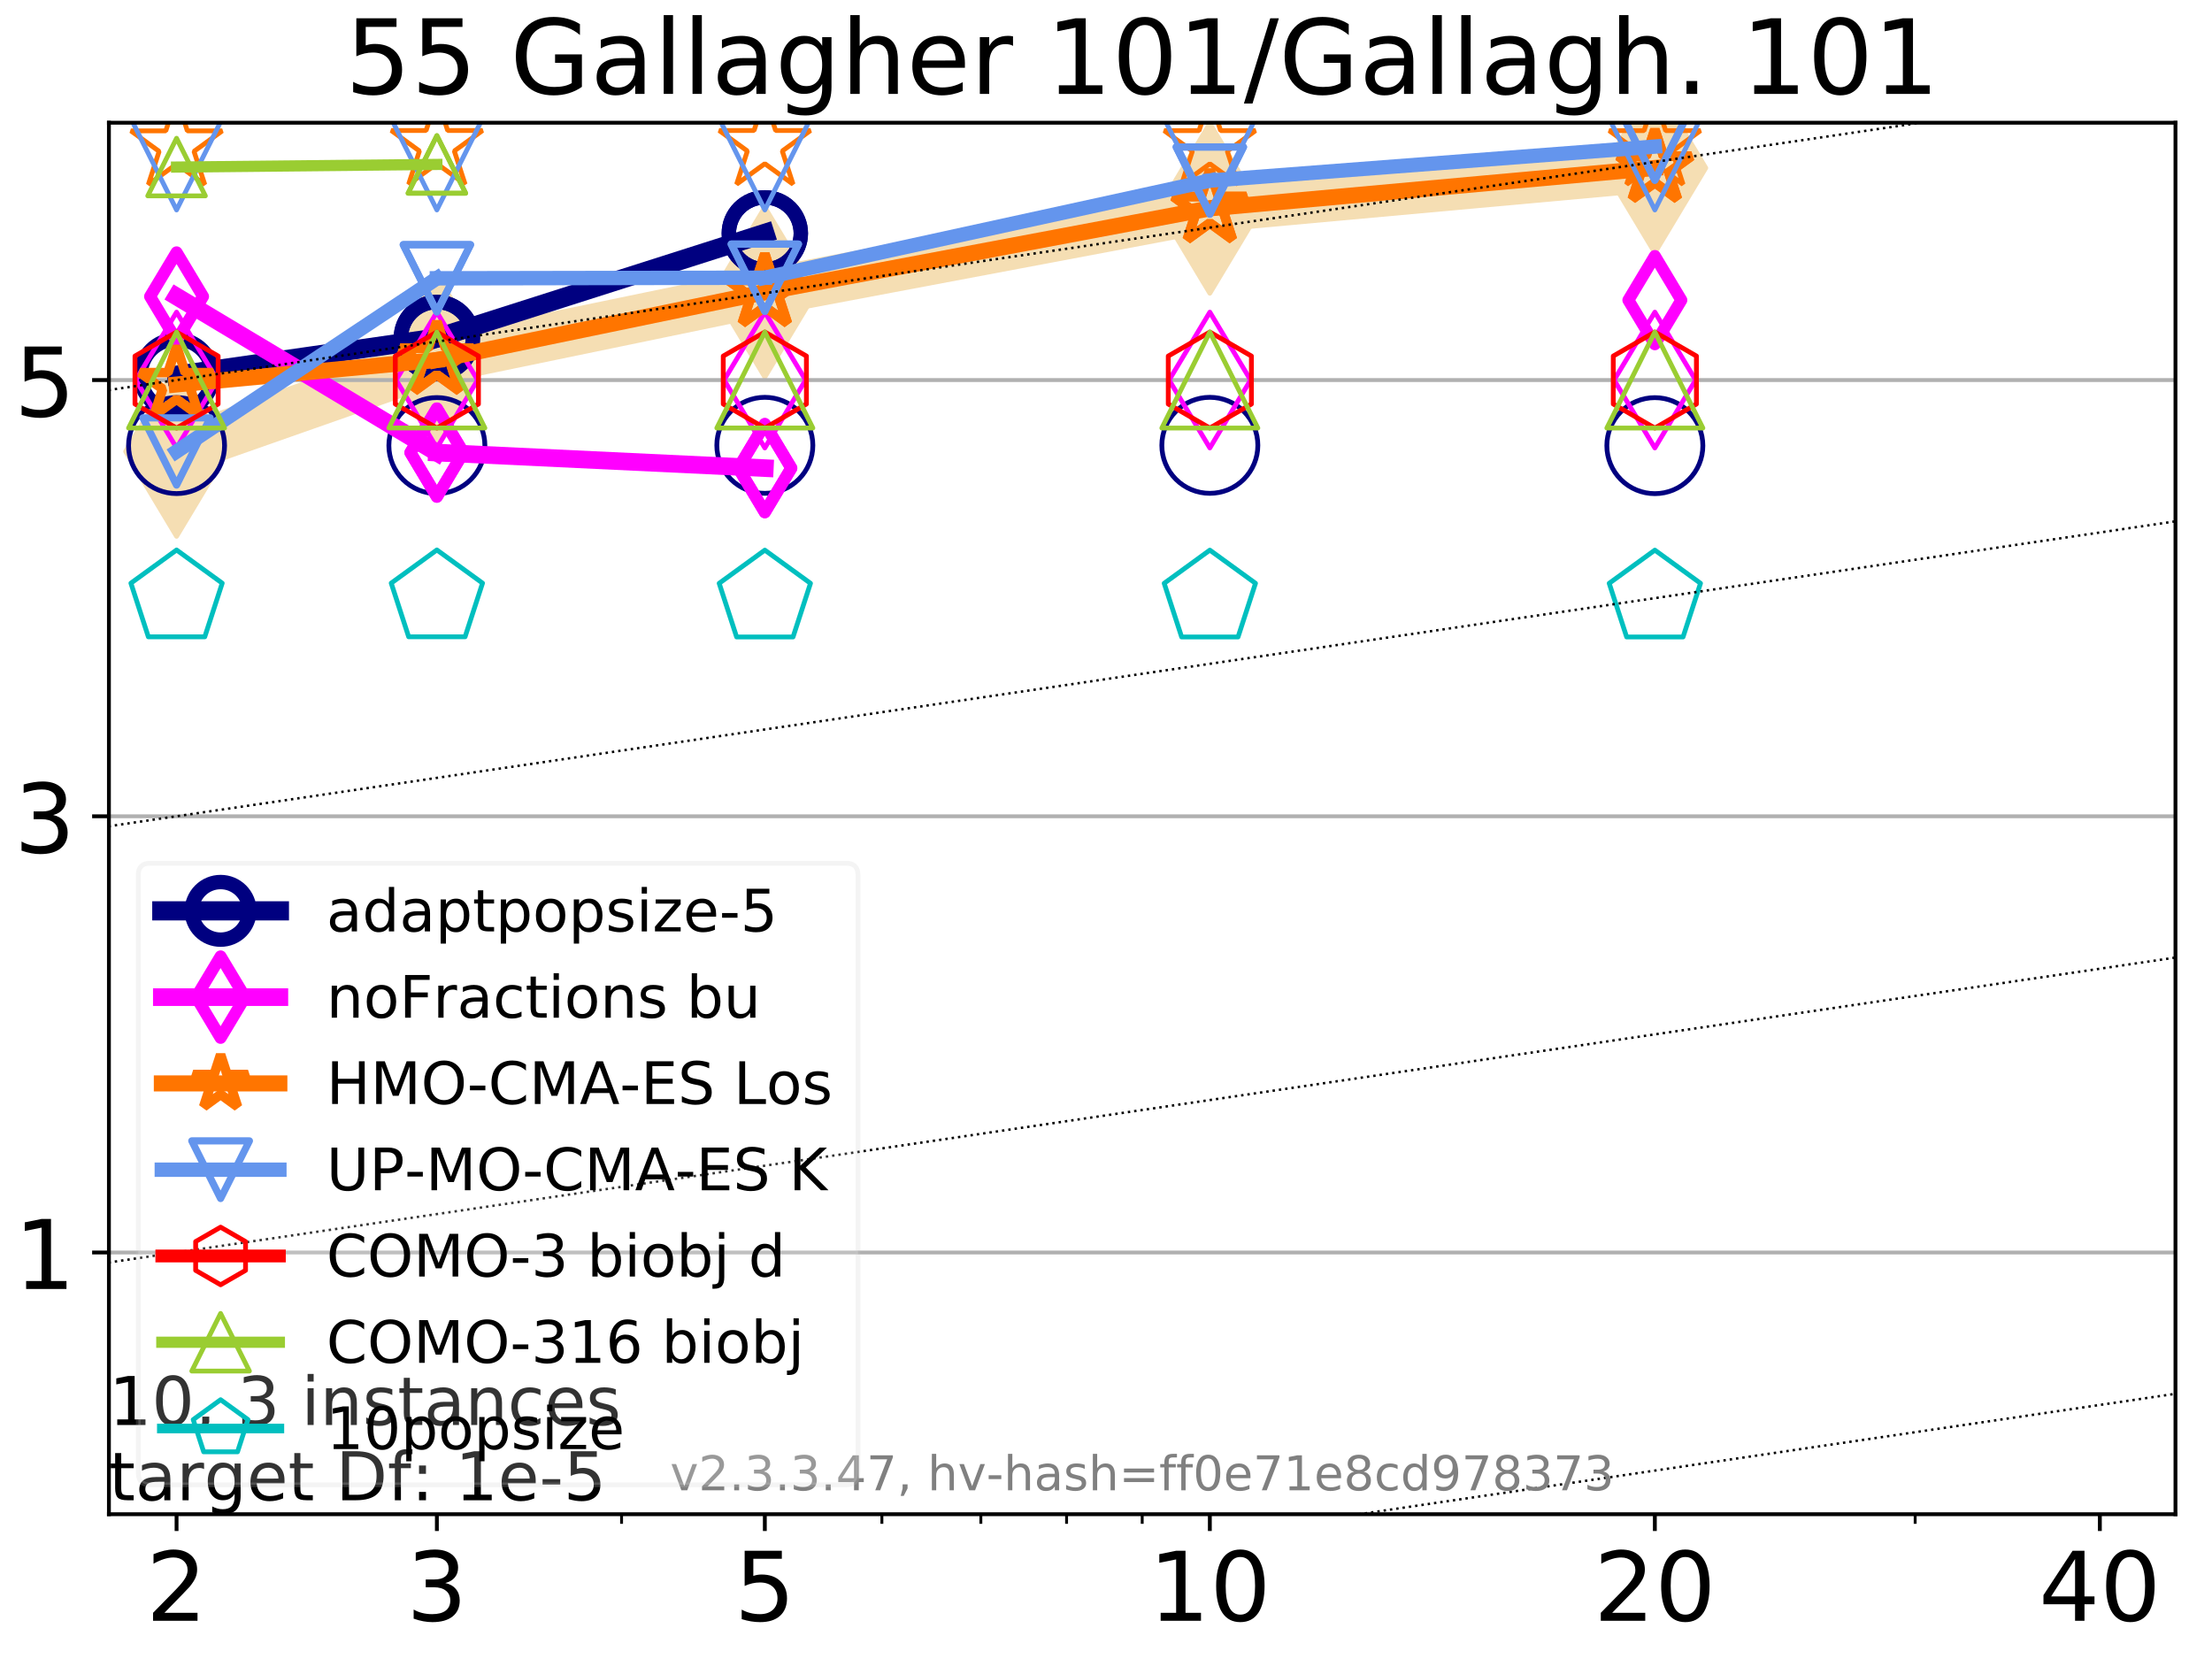 <?xml version="1.0" encoding="utf-8" standalone="no"?>
<!DOCTYPE svg PUBLIC "-//W3C//DTD SVG 1.1//EN"
  "http://www.w3.org/Graphics/SVG/1.1/DTD/svg11.dtd">
<!-- Created with matplotlib (https://matplotlib.org/) -->
<svg height="345.6pt" version="1.1" viewBox="0 0 460.8 345.6" width="460.8pt" xmlns="http://www.w3.org/2000/svg" xmlns:xlink="http://www.w3.org/1999/xlink">
 <defs>
  <style type="text/css">
*{stroke-linecap:butt;stroke-linejoin:round;}
  </style>
 </defs>
 <g id="figure_1">
  <g id="patch_1">
   <path d="M 0 345.6 
L 460.8 345.6 
L 460.8 0 
L 0 0 
z
" style="fill:#ffffff;"/>
  </g>
  <g id="axes_1">
   <g id="patch_2">
    <path d="M 22.69 315.44 
L 453.192 315.44 
L 453.192 25.56 
L 22.69 25.56 
z
" style="fill:#ffffff;"/>
   </g>
   <g id="line2d_1">
    <path clip-path="url(#p9ca8be0a13)" d="M 36.781 94.048 
L 91.009 74.991 
L 159.329 60.871 
L 252.032 43.407 
L 344.736 34.988 
" style="fill:none;stroke:#f5deb3;stroke-linecap:square;stroke-width:10;"/>
    <defs>
     <path d="M 0 17.678 
L 10.607 0 
L 0 -17.678 
L -10.607 0 
z
" id="m583ce7aab0" style="stroke:#f5deb3;stroke-linejoin:miter;"/>
    </defs>
    <g clip-path="url(#p9ca8be0a13)">
     <use style="fill:#f5deb3;stroke:#f5deb3;stroke-linejoin:miter;" x="36.781" xlink:href="#m583ce7aab0" y="94.048"/>
     <use style="fill:#f5deb3;stroke:#f5deb3;stroke-linejoin:miter;" x="91.009" xlink:href="#m583ce7aab0" y="74.991"/>
     <use style="fill:#f5deb3;stroke:#f5deb3;stroke-linejoin:miter;" x="159.329" xlink:href="#m583ce7aab0" y="60.871"/>
     <use style="fill:#f5deb3;stroke:#f5deb3;stroke-linejoin:miter;" x="252.032" xlink:href="#m583ce7aab0" y="43.407"/>
     <use style="fill:#f5deb3;stroke:#f5deb3;stroke-linejoin:miter;" x="344.736" xlink:href="#m583ce7aab0" y="34.988"/>
    </g>
   </g>
   <g id="matplotlib.axis_1">
    <g id="xtick_1">
     <g id="line2d_2">
      <defs>
       <path d="M 0 0 
L 0 3.5 
" id="m87bcebde56" style="stroke:#000000;stroke-width:0.8;"/>
      </defs>
      <g>
       <use style="stroke:#000000;stroke-width:0.8;" x="36.781" xlink:href="#m87bcebde56" y="315.44"/>
      </g>
     </g>
     <g id="text_1">
      <!-- 2 -->
      <defs>
       <path d="M 19.188 8.297 
L 53.609 8.297 
L 53.609 0 
L 7.328 0 
L 7.328 8.297 
Q 12.938 14.109 22.625 23.891 
Q 32.328 33.688 34.812 36.531 
Q 39.547 41.844 41.422 45.531 
Q 43.312 49.219 43.312 52.781 
Q 43.312 58.594 39.234 62.25 
Q 35.156 65.922 28.609 65.922 
Q 23.969 65.922 18.812 64.312 
Q 13.672 62.703 7.812 59.422 
L 7.812 69.391 
Q 13.766 71.781 18.938 73 
Q 24.125 74.219 28.422 74.219 
Q 39.75 74.219 46.484 68.547 
Q 53.219 62.891 53.219 53.422 
Q 53.219 48.922 51.531 44.891 
Q 49.859 40.875 45.406 35.406 
Q 44.188 33.984 37.641 27.219 
Q 31.109 20.453 19.188 8.297 
z
" id="DejaVuSans-50"/>
      </defs>
      <g transform="translate(30.419 337.637)scale(0.2 -0.2)">
       <use xlink:href="#DejaVuSans-50"/>
      </g>
     </g>
    </g>
    <g id="xtick_2">
     <g id="line2d_3">
      <g>
       <use style="stroke:#000000;stroke-width:0.8;" x="91.009" xlink:href="#m87bcebde56" y="315.44"/>
      </g>
     </g>
     <g id="text_2">
      <!-- 3 -->
      <defs>
       <path d="M 40.578 39.312 
Q 47.656 37.797 51.625 33 
Q 55.609 28.219 55.609 21.188 
Q 55.609 10.406 48.188 4.484 
Q 40.766 -1.422 27.094 -1.422 
Q 22.516 -1.422 17.656 -0.516 
Q 12.797 0.391 7.625 2.203 
L 7.625 11.719 
Q 11.719 9.328 16.594 8.109 
Q 21.484 6.891 26.812 6.891 
Q 36.078 6.891 40.938 10.547 
Q 45.797 14.203 45.797 21.188 
Q 45.797 27.641 41.281 31.266 
Q 36.766 34.906 28.719 34.906 
L 20.219 34.906 
L 20.219 43.016 
L 29.109 43.016 
Q 36.375 43.016 40.234 45.922 
Q 44.094 48.828 44.094 54.297 
Q 44.094 59.906 40.109 62.906 
Q 36.141 65.922 28.719 65.922 
Q 24.656 65.922 20.016 65.031 
Q 15.375 64.156 9.812 62.312 
L 9.812 71.094 
Q 15.438 72.656 20.344 73.438 
Q 25.25 74.219 29.594 74.219 
Q 40.828 74.219 47.359 69.109 
Q 53.906 64.016 53.906 55.328 
Q 53.906 49.266 50.438 45.094 
Q 46.969 40.922 40.578 39.312 
z
" id="DejaVuSans-51"/>
      </defs>
      <g transform="translate(84.647 337.637)scale(0.2 -0.2)">
       <use xlink:href="#DejaVuSans-51"/>
      </g>
     </g>
    </g>
    <g id="xtick_3">
     <g id="line2d_4">
      <g>
       <use style="stroke:#000000;stroke-width:0.8;" x="159.329" xlink:href="#m87bcebde56" y="315.44"/>
      </g>
     </g>
     <g id="text_3">
      <!-- 5 -->
      <defs>
       <path d="M 10.797 72.906 
L 49.516 72.906 
L 49.516 64.594 
L 19.828 64.594 
L 19.828 46.734 
Q 21.969 47.469 24.109 47.828 
Q 26.266 48.188 28.422 48.188 
Q 40.625 48.188 47.75 41.5 
Q 54.891 34.812 54.891 23.391 
Q 54.891 11.625 47.562 5.094 
Q 40.234 -1.422 26.906 -1.422 
Q 22.312 -1.422 17.547 -0.641 
Q 12.797 0.141 7.719 1.703 
L 7.719 11.625 
Q 12.109 9.234 16.797 8.062 
Q 21.484 6.891 26.703 6.891 
Q 35.156 6.891 40.078 11.328 
Q 45.016 15.766 45.016 23.391 
Q 45.016 31 40.078 35.438 
Q 35.156 39.891 26.703 39.891 
Q 22.75 39.891 18.812 39.016 
Q 14.891 38.141 10.797 36.281 
z
" id="DejaVuSans-53"/>
      </defs>
      <g transform="translate(152.966 337.637)scale(0.2 -0.2)">
       <use xlink:href="#DejaVuSans-53"/>
      </g>
     </g>
    </g>
    <g id="xtick_4">
     <g id="line2d_5">
      <g>
       <use style="stroke:#000000;stroke-width:0.8;" x="252.032" xlink:href="#m87bcebde56" y="315.44"/>
      </g>
     </g>
     <g id="text_4">
      <!-- 10 -->
      <defs>
       <path d="M 12.406 8.297 
L 28.516 8.297 
L 28.516 63.922 
L 10.984 60.406 
L 10.984 69.391 
L 28.422 72.906 
L 38.281 72.906 
L 38.281 8.297 
L 54.391 8.297 
L 54.391 0 
L 12.406 0 
z
" id="DejaVuSans-49"/>
       <path d="M 31.781 66.406 
Q 24.172 66.406 20.328 58.906 
Q 16.5 51.422 16.5 36.375 
Q 16.5 21.391 20.328 13.891 
Q 24.172 6.391 31.781 6.391 
Q 39.453 6.391 43.281 13.891 
Q 47.125 21.391 47.125 36.375 
Q 47.125 51.422 43.281 58.906 
Q 39.453 66.406 31.781 66.406 
z
M 31.781 74.219 
Q 44.047 74.219 50.516 64.516 
Q 56.984 54.828 56.984 36.375 
Q 56.984 17.969 50.516 8.266 
Q 44.047 -1.422 31.781 -1.422 
Q 19.531 -1.422 13.062 8.266 
Q 6.594 17.969 6.594 36.375 
Q 6.594 54.828 13.062 64.516 
Q 19.531 74.219 31.781 74.219 
z
" id="DejaVuSans-48"/>
      </defs>
      <g transform="translate(239.307 337.637)scale(0.2 -0.2)">
       <use xlink:href="#DejaVuSans-49"/>
       <use x="63.623" xlink:href="#DejaVuSans-48"/>
      </g>
     </g>
    </g>
    <g id="xtick_5">
     <g id="line2d_6">
      <g>
       <use style="stroke:#000000;stroke-width:0.8;" x="344.736" xlink:href="#m87bcebde56" y="315.44"/>
      </g>
     </g>
     <g id="text_5">
      <!-- 20 -->
      <g transform="translate(332.011 337.637)scale(0.2 -0.2)">
       <use xlink:href="#DejaVuSans-50"/>
       <use x="63.623" xlink:href="#DejaVuSans-48"/>
      </g>
     </g>
    </g>
    <g id="xtick_6">
     <g id="line2d_7">
      <g>
       <use style="stroke:#000000;stroke-width:0.8;" x="437.439" xlink:href="#m87bcebde56" y="315.44"/>
      </g>
     </g>
     <g id="text_6">
      <!-- 40 -->
      <defs>
       <path d="M 37.797 64.312 
L 12.891 25.391 
L 37.797 25.391 
z
M 35.203 72.906 
L 47.609 72.906 
L 47.609 25.391 
L 58.016 25.391 
L 58.016 17.188 
L 47.609 17.188 
L 47.609 0 
L 37.797 0 
L 37.797 17.188 
L 4.891 17.188 
L 4.891 26.703 
z
" id="DejaVuSans-52"/>
      </defs>
      <g transform="translate(424.714 337.637)scale(0.2 -0.2)">
       <use xlink:href="#DejaVuSans-52"/>
       <use x="63.623" xlink:href="#DejaVuSans-48"/>
      </g>
     </g>
    </g>
    <g id="xtick_7">
     <g id="line2d_8">
      <defs>
       <path d="M 0 0 
L 0 2 
" id="m7252e1a4cb" style="stroke:#000000;stroke-width:0.6;"/>
      </defs>
      <g>
       <use style="stroke:#000000;stroke-width:0.6;" x="129.485" xlink:href="#m7252e1a4cb" y="315.44"/>
      </g>
     </g>
    </g>
    <g id="xtick_8">
     <g id="line2d_9">
      <g>
       <use style="stroke:#000000;stroke-width:0.6;" x="183.713" xlink:href="#m7252e1a4cb" y="315.44"/>
      </g>
     </g>
    </g>
    <g id="xtick_9">
     <g id="line2d_10">
      <g>
       <use style="stroke:#000000;stroke-width:0.6;" x="204.329" xlink:href="#m7252e1a4cb" y="315.44"/>
      </g>
     </g>
    </g>
    <g id="xtick_10">
     <g id="line2d_11">
      <g>
       <use style="stroke:#000000;stroke-width:0.6;" x="222.188" xlink:href="#m7252e1a4cb" y="315.44"/>
      </g>
     </g>
    </g>
    <g id="xtick_11">
     <g id="line2d_12">
      <g>
       <use style="stroke:#000000;stroke-width:0.6;" x="237.941" xlink:href="#m7252e1a4cb" y="315.44"/>
      </g>
     </g>
    </g>
    <g id="xtick_12">
     <g id="line2d_13">
      <g>
       <use style="stroke:#000000;stroke-width:0.6;" x="398.964" xlink:href="#m7252e1a4cb" y="315.44"/>
      </g>
     </g>
    </g>
   </g>
   <g id="matplotlib.axis_2">
    <g id="ytick_1">
     <g id="line2d_14">
      <path clip-path="url(#p9ca8be0a13)" d="M 22.69 260.916 
L 453.192 260.916 
" style="fill:none;stroke:#b0b0b0;stroke-linecap:square;stroke-width:0.8;"/>
     </g>
     <g id="line2d_15">
      <defs>
       <path d="M 0 0 
L -3.5 0 
" id="m030ff29cb1" style="stroke:#000000;stroke-width:0.8;"/>
      </defs>
      <g>
       <use style="stroke:#000000;stroke-width:0.8;" x="22.69" xlink:href="#m030ff29cb1" y="260.916"/>
      </g>
     </g>
     <g id="text_7">
      <!-- 1 -->
      <g transform="translate(2.965 268.515)scale(0.2 -0.2)">
       <use xlink:href="#DejaVuSans-49"/>
      </g>
     </g>
    </g>
    <g id="ytick_2">
     <g id="line2d_16">
      <path clip-path="url(#p9ca8be0a13)" d="M 22.69 170.044 
L 453.192 170.044 
" style="fill:none;stroke:#b0b0b0;stroke-linecap:square;stroke-width:0.8;"/>
     </g>
     <g id="line2d_17">
      <g>
       <use style="stroke:#000000;stroke-width:0.8;" x="22.69" xlink:href="#m030ff29cb1" y="170.044"/>
      </g>
     </g>
     <g id="text_8">
      <!-- 3 -->
      <g transform="translate(2.965 177.642)scale(0.2 -0.2)">
       <use xlink:href="#DejaVuSans-51"/>
      </g>
     </g>
    </g>
    <g id="ytick_3">
     <g id="line2d_18">
      <path clip-path="url(#p9ca8be0a13)" d="M 22.69 79.171 
L 453.192 79.171 
" style="fill:none;stroke:#b0b0b0;stroke-linecap:square;stroke-width:0.8;"/>
     </g>
     <g id="line2d_19">
      <g>
       <use style="stroke:#000000;stroke-width:0.8;" x="22.69" xlink:href="#m030ff29cb1" y="79.171"/>
      </g>
     </g>
     <g id="text_9">
      <!-- 5 -->
      <g transform="translate(2.965 86.769)scale(0.2 -0.2)">
       <use xlink:href="#DejaVuSans-53"/>
      </g>
     </g>
    </g>
   </g>
   <g id="line2d_20">
    <path clip-path="url(#p9ca8be0a13)" d="M 36.781 78.178 
L 91.009 70.411 
" style="fill:none;stroke:#000080;stroke-linecap:square;stroke-width:4;"/>
    <defs>
     <path d="M 0 7.5 
C 1.989 7.5 3.897 6.71 5.303 5.303 
C 6.71 3.897 7.5 1.989 7.5 0 
C 7.5 -1.989 6.71 -3.897 5.303 -5.303 
C 3.897 -6.71 1.989 -7.5 0 -7.5 
C -1.989 -7.5 -3.897 -6.71 -5.303 -5.303 
C -6.71 -3.897 -7.5 -1.989 -7.5 0 
C -7.5 1.989 -6.71 3.897 -5.303 5.303 
C -3.897 6.71 -1.989 7.5 0 7.5 
z
" id="med4481987d" style="stroke:#000080;stroke-width:3;"/>
    </defs>
    <g clip-path="url(#p9ca8be0a13)">
     <use style="fill-opacity:0;stroke:#000080;stroke-width:3;" x="36.781" xlink:href="#med4481987d" y="78.178"/>
     <use style="fill-opacity:0;stroke:#000080;stroke-width:3;" x="91.009" xlink:href="#med4481987d" y="70.411"/>
    </g>
   </g>
   <g id="line2d_21">
    <path clip-path="url(#p9ca8be0a13)" d="M 91.009 70.411 
L 159.329 48.618 
" style="fill:none;stroke:#000080;stroke-linecap:square;stroke-width:4;"/>
    <g clip-path="url(#p9ca8be0a13)">
     <use style="fill-opacity:0;stroke:#000080;stroke-width:3;" x="91.009" xlink:href="#med4481987d" y="70.411"/>
     <use style="fill-opacity:0;stroke:#000080;stroke-width:3;" x="159.329" xlink:href="#med4481987d" y="48.618"/>
    </g>
   </g>
   <g id="line2d_22">
    <path clip-path="url(#p9ca8be0a13)" d="M 159.329 48.618 
" style="fill:none;stroke:#000080;stroke-linecap:square;stroke-width:4;"/>
    <g clip-path="url(#p9ca8be0a13)">
     <use style="fill-opacity:0;stroke:#000080;stroke-width:3;" x="159.329" xlink:href="#med4481987d" y="48.618"/>
    </g>
   </g>
   <g id="line2d_23"/>
   <g id="line2d_24">
    <defs>
     <path d="M 0 10 
C 2.652 10 5.196 8.946 7.071 7.071 
C 8.946 5.196 10 2.652 10 0 
C 10 -2.652 8.946 -5.196 7.071 -7.071 
C 5.196 -8.946 2.652 -10 0 -10 
C -2.652 -10 -5.196 -8.946 -7.071 -7.071 
C -8.946 -5.196 -10 -2.652 -10 0 
C -10 2.652 -8.946 5.196 -7.071 7.071 
C -5.196 8.946 -2.652 10 0 10 
z
" id="m4aa28e9e33" style="stroke:#000080;"/>
    </defs>
    <g clip-path="url(#p9ca8be0a13)">
     <use style="fill-opacity:0;stroke:#000080;" x="36.781" xlink:href="#m4aa28e9e33" y="92.821"/>
     <use style="fill-opacity:0;stroke:#000080;" x="91.009" xlink:href="#m4aa28e9e33" y="92.823"/>
     <use style="fill-opacity:0;stroke:#000080;" x="159.329" xlink:href="#m4aa28e9e33" y="92.77"/>
     <use style="fill-opacity:0;stroke:#000080;" x="252.032" xlink:href="#m4aa28e9e33" y="92.769"/>
     <use style="fill-opacity:0;stroke:#000080;" x="344.736" xlink:href="#m4aa28e9e33" y="92.837"/>
    </g>
   </g>
   <g id="line2d_25">
    <path clip-path="url(#p9ca8be0a13)" d="M 36.781 61.763 
L 91.009 94.287 
" style="fill:none;stroke:#ff00ff;stroke-linecap:square;stroke-width:3.667;"/>
    <defs>
     <path d="M 0 9.192 
L 5.515 0 
L 0 -9.192 
L -5.515 0 
z
" id="mb1cbbdcb64" style="stroke:#ff00ff;stroke-linejoin:miter;stroke-width:2.5;"/>
    </defs>
    <g clip-path="url(#p9ca8be0a13)">
     <use style="fill-opacity:0;stroke:#ff00ff;stroke-linejoin:miter;stroke-width:2.5;" x="36.781" xlink:href="#mb1cbbdcb64" y="61.763"/>
     <use style="fill-opacity:0;stroke:#ff00ff;stroke-linejoin:miter;stroke-width:2.5;" x="91.009" xlink:href="#mb1cbbdcb64" y="94.287"/>
    </g>
   </g>
   <g id="line2d_26">
    <path clip-path="url(#p9ca8be0a13)" d="M 91.009 94.287 
L 159.329 97.519 
" style="fill:none;stroke:#ff00ff;stroke-linecap:square;stroke-width:3.667;"/>
    <g clip-path="url(#p9ca8be0a13)">
     <use style="fill-opacity:0;stroke:#ff00ff;stroke-linejoin:miter;stroke-width:2.5;" x="91.009" xlink:href="#mb1cbbdcb64" y="94.287"/>
     <use style="fill-opacity:0;stroke:#ff00ff;stroke-linejoin:miter;stroke-width:2.5;" x="159.329" xlink:href="#mb1cbbdcb64" y="97.519"/>
    </g>
   </g>
   <g id="line2d_27">
    <path clip-path="url(#p9ca8be0a13)" d="M 159.329 97.519 
" style="fill:none;stroke:#ff00ff;stroke-linecap:square;stroke-width:3.667;"/>
    <g clip-path="url(#p9ca8be0a13)">
     <use style="fill-opacity:0;stroke:#ff00ff;stroke-linejoin:miter;stroke-width:2.5;" x="159.329" xlink:href="#mb1cbbdcb64" y="97.519"/>
    </g>
   </g>
   <g id="line2d_28">
    <path clip-path="url(#p9ca8be0a13)" d="M 344.736 62.525 
" style="fill:none;stroke:#ff00ff;stroke-linecap:square;stroke-width:3.667;"/>
    <g clip-path="url(#p9ca8be0a13)">
     <use style="fill-opacity:0;stroke:#ff00ff;stroke-linejoin:miter;stroke-width:2.5;" x="344.736" xlink:href="#mb1cbbdcb64" y="62.525"/>
    </g>
   </g>
   <g id="line2d_29"/>
   <g id="line2d_30">
    <defs>
     <path d="M 0 14.142 
L 8.485 0 
L 0 -14.142 
L -8.485 0 
z
" id="m8979425f19" style="stroke:#ff00ff;stroke-linejoin:miter;"/>
    </defs>
    <g clip-path="url(#p9ca8be0a13)">
     <use style="fill-opacity:0;stroke:#ff00ff;stroke-linejoin:miter;" x="36.781" xlink:href="#m8979425f19" y="79.171"/>
     <use style="fill-opacity:0;stroke:#ff00ff;stroke-linejoin:miter;" x="91.009" xlink:href="#m8979425f19" y="79.17"/>
     <use style="fill-opacity:0;stroke:#ff00ff;stroke-linejoin:miter;" x="159.329" xlink:href="#m8979425f19" y="79.17"/>
     <use style="fill-opacity:0;stroke:#ff00ff;stroke-linejoin:miter;" x="252.032" xlink:href="#m8979425f19" y="79.171"/>
     <use style="fill-opacity:0;stroke:#ff00ff;stroke-linejoin:miter;" x="344.736" xlink:href="#m8979425f19" y="79.171"/>
    </g>
   </g>
   <g id="line2d_31">
    <path clip-path="url(#p9ca8be0a13)" d="M 36.781 80.095 
L 91.009 74.991 
" style="fill:none;stroke:#ff7500;stroke-linecap:square;stroke-width:3.333;"/>
    <defs>
     <path d="M 0 -8 
L -1.796 -2.472 
L -7.608 -2.472 
L -2.906 0.944 
L -4.702 6.472 
L -0 3.056 
L 4.702 6.472 
L 2.906 0.944 
L 7.608 -2.472 
L 1.796 -2.472 
z
" id="mddc04cc781" style="stroke:#ff7500;stroke-linejoin:bevel;stroke-width:2;"/>
    </defs>
    <g clip-path="url(#p9ca8be0a13)">
     <use style="fill-opacity:0;stroke:#ff7500;stroke-linejoin:bevel;stroke-width:2;" x="36.781" xlink:href="#mddc04cc781" y="80.095"/>
     <use style="fill-opacity:0;stroke:#ff7500;stroke-linejoin:bevel;stroke-width:2;" x="91.009" xlink:href="#mddc04cc781" y="74.991"/>
    </g>
   </g>
   <g id="line2d_32">
    <path clip-path="url(#p9ca8be0a13)" d="M 91.009 74.991 
L 159.329 60.871 
" style="fill:none;stroke:#ff7500;stroke-linecap:square;stroke-width:3.333;"/>
    <g clip-path="url(#p9ca8be0a13)">
     <use style="fill-opacity:0;stroke:#ff7500;stroke-linejoin:bevel;stroke-width:2;" x="91.009" xlink:href="#mddc04cc781" y="74.991"/>
     <use style="fill-opacity:0;stroke:#ff7500;stroke-linejoin:bevel;stroke-width:2;" x="159.329" xlink:href="#mddc04cc781" y="60.871"/>
    </g>
   </g>
   <g id="line2d_33">
    <path clip-path="url(#p9ca8be0a13)" d="M 159.329 60.871 
L 252.032 43.407 
" style="fill:none;stroke:#ff7500;stroke-linecap:square;stroke-width:3.333;"/>
    <g clip-path="url(#p9ca8be0a13)">
     <use style="fill-opacity:0;stroke:#ff7500;stroke-linejoin:bevel;stroke-width:2;" x="159.329" xlink:href="#mddc04cc781" y="60.871"/>
     <use style="fill-opacity:0;stroke:#ff7500;stroke-linejoin:bevel;stroke-width:2;" x="252.032" xlink:href="#mddc04cc781" y="43.407"/>
    </g>
   </g>
   <g id="line2d_34">
    <path clip-path="url(#p9ca8be0a13)" d="M 252.032 43.407 
L 344.736 34.988 
" style="fill:none;stroke:#ff7500;stroke-linecap:square;stroke-width:3.333;"/>
    <g clip-path="url(#p9ca8be0a13)">
     <use style="fill-opacity:0;stroke:#ff7500;stroke-linejoin:bevel;stroke-width:2;" x="252.032" xlink:href="#mddc04cc781" y="43.407"/>
     <use style="fill-opacity:0;stroke:#ff7500;stroke-linejoin:bevel;stroke-width:2;" x="344.736" xlink:href="#mddc04cc781" y="34.988"/>
    </g>
   </g>
   <g id="line2d_35">
    <path clip-path="url(#p9ca8be0a13)" d="M 344.736 34.988 
" style="fill:none;stroke:#ff7500;stroke-linecap:square;stroke-width:3.333;"/>
    <g clip-path="url(#p9ca8be0a13)">
     <use style="fill-opacity:0;stroke:#ff7500;stroke-linejoin:bevel;stroke-width:2;" x="344.736" xlink:href="#mddc04cc781" y="34.988"/>
    </g>
   </g>
   <g id="line2d_36"/>
   <g id="line2d_37">
    <defs>
     <path d="M 0 -10 
L -2.245 -3.09 
L -9.511 -3.09 
L -3.633 1.18 
L -5.878 8.09 
L -0 3.82 
L 5.878 8.09 
L 3.633 1.18 
L 9.511 -3.09 
L 2.245 -3.09 
z
" id="m2aafdd7eea" style="stroke:#ff7500;stroke-linejoin:bevel;"/>
    </defs>
    <g clip-path="url(#p9ca8be0a13)">
     <use style="fill-opacity:0;stroke:#ff7500;stroke-linejoin:bevel;" x="36.781" xlink:href="#m2aafdd7eea" y="30.351"/>
     <use style="fill-opacity:0;stroke:#ff7500;stroke-linejoin:bevel;" x="91.009" xlink:href="#m2aafdd7eea" y="30.276"/>
     <use style="fill-opacity:0;stroke:#ff7500;stroke-linejoin:bevel;" x="159.329" xlink:href="#m2aafdd7eea" y="30.28"/>
     <use style="fill-opacity:0;stroke:#ff7500;stroke-linejoin:bevel;" x="252.032" xlink:href="#m2aafdd7eea" y="30.303"/>
     <use style="fill-opacity:0;stroke:#ff7500;stroke-linejoin:bevel;" x="344.736" xlink:href="#m2aafdd7eea" y="30.305"/>
    </g>
   </g>
   <g id="line2d_38">
    <path clip-path="url(#p9ca8be0a13)" d="M 36.781 94.048 
L 91.009 57.976 
" style="fill:none;stroke:#6495ed;stroke-linecap:square;stroke-width:3;"/>
    <defs>
     <path d="M -0 7 
L 7 -7 
L -7 -7 
z
" id="m9139cdb4a1" style="stroke:#6495ed;stroke-linejoin:miter;stroke-width:1.5;"/>
    </defs>
    <g clip-path="url(#p9ca8be0a13)">
     <use style="fill-opacity:0;stroke:#6495ed;stroke-linejoin:miter;stroke-width:1.5;" x="36.781" xlink:href="#m9139cdb4a1" y="94.048"/>
     <use style="fill-opacity:0;stroke:#6495ed;stroke-linejoin:miter;stroke-width:1.5;" x="91.009" xlink:href="#m9139cdb4a1" y="57.976"/>
    </g>
   </g>
   <g id="line2d_39">
    <path clip-path="url(#p9ca8be0a13)" d="M 91.009 57.976 
L 159.329 57.853 
" style="fill:none;stroke:#6495ed;stroke-linecap:square;stroke-width:3;"/>
    <g clip-path="url(#p9ca8be0a13)">
     <use style="fill-opacity:0;stroke:#6495ed;stroke-linejoin:miter;stroke-width:1.5;" x="91.009" xlink:href="#m9139cdb4a1" y="57.976"/>
     <use style="fill-opacity:0;stroke:#6495ed;stroke-linejoin:miter;stroke-width:1.5;" x="159.329" xlink:href="#m9139cdb4a1" y="57.853"/>
    </g>
   </g>
   <g id="line2d_40">
    <path clip-path="url(#p9ca8be0a13)" d="M 159.329 57.853 
L 252.032 37.622 
" style="fill:none;stroke:#6495ed;stroke-linecap:square;stroke-width:3;"/>
    <g clip-path="url(#p9ca8be0a13)">
     <use style="fill-opacity:0;stroke:#6495ed;stroke-linejoin:miter;stroke-width:1.5;" x="159.329" xlink:href="#m9139cdb4a1" y="57.853"/>
     <use style="fill-opacity:0;stroke:#6495ed;stroke-linejoin:miter;stroke-width:1.5;" x="252.032" xlink:href="#m9139cdb4a1" y="37.622"/>
    </g>
   </g>
   <g id="line2d_41">
    <path clip-path="url(#p9ca8be0a13)" d="M 252.032 37.622 
L 344.736 30.537 
" style="fill:none;stroke:#6495ed;stroke-linecap:square;stroke-width:3;"/>
    <g clip-path="url(#p9ca8be0a13)">
     <use style="fill-opacity:0;stroke:#6495ed;stroke-linejoin:miter;stroke-width:1.5;" x="252.032" xlink:href="#m9139cdb4a1" y="37.622"/>
     <use style="fill-opacity:0;stroke:#6495ed;stroke-linejoin:miter;stroke-width:1.5;" x="344.736" xlink:href="#m9139cdb4a1" y="30.537"/>
    </g>
   </g>
   <g id="line2d_42">
    <path clip-path="url(#p9ca8be0a13)" d="M 344.736 30.537 
" style="fill:none;stroke:#6495ed;stroke-linecap:square;stroke-width:3;"/>
    <g clip-path="url(#p9ca8be0a13)">
     <use style="fill-opacity:0;stroke:#6495ed;stroke-linejoin:miter;stroke-width:1.5;" x="344.736" xlink:href="#m9139cdb4a1" y="30.537"/>
    </g>
   </g>
   <g id="line2d_43"/>
   <g id="line2d_44">
    <defs>
     <path d="M -0 10 
L 10 -10 
L -10 -10 
z
" id="ma8f775b819" style="stroke:#6495ed;stroke-linejoin:miter;"/>
    </defs>
    <g clip-path="url(#p9ca8be0a13)">
     <use style="fill-opacity:0;stroke:#6495ed;stroke-linejoin:miter;" x="36.781" xlink:href="#ma8f775b819" y="33.734"/>
     <use style="fill-opacity:0;stroke:#6495ed;stroke-linejoin:miter;" x="91.009" xlink:href="#ma8f775b819" y="33.734"/>
     <use style="fill-opacity:0;stroke:#6495ed;stroke-linejoin:miter;" x="159.329" xlink:href="#ma8f775b819" y="33.734"/>
     <use style="fill-opacity:0;stroke:#6495ed;stroke-linejoin:miter;" x="252.032" xlink:href="#ma8f775b819" y="33.734"/>
     <use style="fill-opacity:0;stroke:#6495ed;stroke-linejoin:miter;" x="344.736" xlink:href="#ma8f775b819" y="33.734"/>
    </g>
   </g>
   <g id="line2d_45"/>
   <g id="line2d_46">
    <defs>
     <path d="M 0 -10 
L -8.66 -5 
L -8.66 5 
L -0 10 
L 8.66 5 
L 8.66 -5 
z
" id="m37ffe9e36b" style="stroke:#ff0000;stroke-linejoin:miter;"/>
    </defs>
    <g clip-path="url(#p9ca8be0a13)">
     <use style="fill-opacity:0;stroke:#ff0000;stroke-linejoin:miter;" x="36.781" xlink:href="#m37ffe9e36b" y="79.171"/>
     <use style="fill-opacity:0;stroke:#ff0000;stroke-linejoin:miter;" x="91.009" xlink:href="#m37ffe9e36b" y="79.171"/>
     <use style="fill-opacity:0;stroke:#ff0000;stroke-linejoin:miter;" x="159.329" xlink:href="#m37ffe9e36b" y="79.171"/>
     <use style="fill-opacity:0;stroke:#ff0000;stroke-linejoin:miter;" x="252.032" xlink:href="#m37ffe9e36b" y="79.171"/>
     <use style="fill-opacity:0;stroke:#ff0000;stroke-linejoin:miter;" x="344.736" xlink:href="#m37ffe9e36b" y="79.171"/>
    </g>
   </g>
   <g id="line2d_47">
    <path clip-path="url(#p9ca8be0a13)" d="M 36.781 34.803 
L 91.009 34.255 
" style="fill:none;stroke:#9acd32;stroke-linecap:square;stroke-width:2.333;"/>
    <defs>
     <path d="M 0 -6 
L -6 6 
L 6 6 
z
" id="mb4bee29958" style="stroke:#9acd32;stroke-linejoin:miter;"/>
    </defs>
    <g clip-path="url(#p9ca8be0a13)">
     <use style="fill-opacity:0;stroke:#9acd32;stroke-linejoin:miter;" x="36.781" xlink:href="#mb4bee29958" y="34.803"/>
     <use style="fill-opacity:0;stroke:#9acd32;stroke-linejoin:miter;" x="91.009" xlink:href="#mb4bee29958" y="34.255"/>
    </g>
   </g>
   <g id="line2d_48">
    <path clip-path="url(#p9ca8be0a13)" d="M 91.009 34.255 
" style="fill:none;stroke:#9acd32;stroke-linecap:square;stroke-width:2.333;"/>
    <g clip-path="url(#p9ca8be0a13)">
     <use style="fill-opacity:0;stroke:#9acd32;stroke-linejoin:miter;" x="91.009" xlink:href="#mb4bee29958" y="34.255"/>
    </g>
   </g>
   <g id="line2d_49"/>
   <g id="line2d_50">
    <defs>
     <path d="M 0 -10 
L -10 10 
L 10 10 
z
" id="mce3d9f70ec" style="stroke:#9acd32;stroke-linejoin:miter;"/>
    </defs>
    <g clip-path="url(#p9ca8be0a13)">
     <use style="fill-opacity:0;stroke:#9acd32;stroke-linejoin:miter;" x="36.781" xlink:href="#mce3d9f70ec" y="79.168"/>
     <use style="fill-opacity:0;stroke:#9acd32;stroke-linejoin:miter;" x="91.009" xlink:href="#mce3d9f70ec" y="79.157"/>
     <use style="fill-opacity:0;stroke:#9acd32;stroke-linejoin:miter;" x="159.329" xlink:href="#mce3d9f70ec" y="79.162"/>
     <use style="fill-opacity:0;stroke:#9acd32;stroke-linejoin:miter;" x="252.032" xlink:href="#mce3d9f70ec" y="79.168"/>
     <use style="fill-opacity:0;stroke:#9acd32;stroke-linejoin:miter;" x="344.736" xlink:href="#mce3d9f70ec" y="79.168"/>
    </g>
   </g>
   <g id="line2d_51"/>
   <g id="line2d_52">
    <defs>
     <path d="M 0 -10 
L -9.511 -3.09 
L -5.878 8.09 
L 5.878 8.09 
L 9.511 -3.09 
z
" id="mfb1c5a899d" style="stroke:#00bfbf;stroke-linejoin:miter;"/>
    </defs>
    <g clip-path="url(#p9ca8be0a13)">
     <use style="fill-opacity:0;stroke:#00bfbf;stroke-linejoin:miter;" x="36.781" xlink:href="#mfb1c5a899d" y="124.572"/>
     <use style="fill-opacity:0;stroke:#00bfbf;stroke-linejoin:miter;" x="91.009" xlink:href="#mfb1c5a899d" y="124.564"/>
     <use style="fill-opacity:0;stroke:#00bfbf;stroke-linejoin:miter;" x="159.329" xlink:href="#mfb1c5a899d" y="124.602"/>
     <use style="fill-opacity:0;stroke:#00bfbf;stroke-linejoin:miter;" x="252.032" xlink:href="#mfb1c5a899d" y="124.601"/>
     <use style="fill-opacity:0;stroke:#00bfbf;stroke-linejoin:miter;" x="344.736" xlink:href="#mfb1c5a899d" y="124.601"/>
    </g>
   </g>
   <g id="line2d_53"/>
   <g id="line2d_54">
    <path clip-path="url(#p9ca8be0a13)" d="M 71.951 346.6 
L 461.8 289.081 
" style="fill:none;stroke:#000000;stroke-dasharray:0.5,0.825;stroke-dashoffset:0;stroke-width:0.5;"/>
   </g>
   <g id="line2d_55">
    <path clip-path="url(#p9ca8be0a13)" d="M -1 266.491 
L 461.8 198.208 
" style="fill:none;stroke:#000000;stroke-dasharray:0.5,0.825;stroke-dashoffset:0;stroke-width:0.5;"/>
   </g>
   <g id="line2d_56">
    <path clip-path="url(#p9ca8be0a13)" d="M -1 175.618 
L 461.8 107.335 
" style="fill:none;stroke:#000000;stroke-dasharray:0.5,0.825;stroke-dashoffset:0;stroke-width:0.5;"/>
   </g>
   <g id="line2d_57">
    <path clip-path="url(#p9ca8be0a13)" d="M -1 84.745 
L 461.8 16.463 
" style="fill:none;stroke:#000000;stroke-dasharray:0.5,0.825;stroke-dashoffset:0;stroke-width:0.5;"/>
   </g>
   <g id="line2d_58">
    <path clip-path="url(#p9ca8be0a13)" style="fill:none;stroke:#000000;stroke-dasharray:0.5,0.825;stroke-dashoffset:0;stroke-width:0.5;"/>
   </g>
   <g id="patch_3">
    <path d="M 22.69 315.44 
L 22.69 25.56 
" style="fill:none;stroke:#000000;stroke-linecap:square;stroke-linejoin:miter;stroke-width:0.8;"/>
   </g>
   <g id="patch_4">
    <path d="M 453.192 315.44 
L 453.192 25.56 
" style="fill:none;stroke:#000000;stroke-linecap:square;stroke-linejoin:miter;stroke-width:0.8;"/>
   </g>
   <g id="patch_5">
    <path d="M 22.69 315.44 
L 453.192 315.44 
" style="fill:none;stroke:#000000;stroke-linecap:square;stroke-linejoin:miter;stroke-width:0.8;"/>
   </g>
   <g id="patch_6">
    <path d="M 22.69 25.56 
L 453.192 25.56 
" style="fill:none;stroke:#000000;stroke-linecap:square;stroke-linejoin:miter;stroke-width:0.8;"/>
   </g>
   <g id="text_10">
    <!-- 10, 3 instances -->
    <defs>
     <path d="M 11.719 12.406 
L 22.016 12.406 
L 22.016 4 
L 14.016 -11.625 
L 7.719 -11.625 
L 11.719 4 
z
" id="DejaVuSans-44"/>
     <path id="DejaVuSans-32"/>
     <path d="M 9.422 54.688 
L 18.406 54.688 
L 18.406 0 
L 9.422 0 
z
M 9.422 75.984 
L 18.406 75.984 
L 18.406 64.594 
L 9.422 64.594 
z
" id="DejaVuSans-105"/>
     <path d="M 54.891 33.016 
L 54.891 0 
L 45.906 0 
L 45.906 32.719 
Q 45.906 40.484 42.875 44.328 
Q 39.844 48.188 33.797 48.188 
Q 26.516 48.188 22.312 43.547 
Q 18.109 38.922 18.109 30.906 
L 18.109 0 
L 9.078 0 
L 9.078 54.688 
L 18.109 54.688 
L 18.109 46.188 
Q 21.344 51.125 25.703 53.562 
Q 30.078 56 35.797 56 
Q 45.219 56 50.047 50.172 
Q 54.891 44.344 54.891 33.016 
z
" id="DejaVuSans-110"/>
     <path d="M 44.281 53.078 
L 44.281 44.578 
Q 40.484 46.531 36.375 47.5 
Q 32.281 48.484 27.875 48.484 
Q 21.188 48.484 17.844 46.438 
Q 14.5 44.391 14.5 40.281 
Q 14.5 37.156 16.891 35.375 
Q 19.281 33.594 26.516 31.984 
L 29.594 31.297 
Q 39.156 29.25 43.188 25.516 
Q 47.219 21.781 47.219 15.094 
Q 47.219 7.469 41.188 3.016 
Q 35.156 -1.422 24.609 -1.422 
Q 20.219 -1.422 15.453 -0.562 
Q 10.688 0.297 5.422 2 
L 5.422 11.281 
Q 10.406 8.688 15.234 7.391 
Q 20.062 6.109 24.812 6.109 
Q 31.156 6.109 34.562 8.281 
Q 37.984 10.453 37.984 14.406 
Q 37.984 18.062 35.516 20.016 
Q 33.062 21.969 24.703 23.781 
L 21.578 24.516 
Q 13.234 26.266 9.516 29.906 
Q 5.812 33.547 5.812 39.891 
Q 5.812 47.609 11.281 51.797 
Q 16.75 56 26.812 56 
Q 31.781 56 36.172 55.266 
Q 40.578 54.547 44.281 53.078 
z
" id="DejaVuSans-115"/>
     <path d="M 18.312 70.219 
L 18.312 54.688 
L 36.812 54.688 
L 36.812 47.703 
L 18.312 47.703 
L 18.312 18.016 
Q 18.312 11.328 20.141 9.422 
Q 21.969 7.516 27.594 7.516 
L 36.812 7.516 
L 36.812 0 
L 27.594 0 
Q 17.188 0 13.234 3.875 
Q 9.281 7.766 9.281 18.016 
L 9.281 47.703 
L 2.688 47.703 
L 2.688 54.688 
L 9.281 54.688 
L 9.281 70.219 
z
" id="DejaVuSans-116"/>
     <path d="M 34.281 27.484 
Q 23.391 27.484 19.188 25 
Q 14.984 22.516 14.984 16.5 
Q 14.984 11.719 18.141 8.906 
Q 21.297 6.109 26.703 6.109 
Q 34.188 6.109 38.703 11.406 
Q 43.219 16.703 43.219 25.484 
L 43.219 27.484 
z
M 52.203 31.203 
L 52.203 0 
L 43.219 0 
L 43.219 8.297 
Q 40.141 3.328 35.547 0.953 
Q 30.953 -1.422 24.312 -1.422 
Q 15.922 -1.422 10.953 3.297 
Q 6 8.016 6 15.922 
Q 6 25.141 12.172 29.828 
Q 18.359 34.516 30.609 34.516 
L 43.219 34.516 
L 43.219 35.406 
Q 43.219 41.609 39.141 45 
Q 35.062 48.391 27.688 48.391 
Q 23 48.391 18.547 47.266 
Q 14.109 46.141 10.016 43.891 
L 10.016 52.203 
Q 14.938 54.109 19.578 55.047 
Q 24.219 56 28.609 56 
Q 40.484 56 46.344 49.844 
Q 52.203 43.703 52.203 31.203 
z
" id="DejaVuSans-97"/>
     <path d="M 48.781 52.594 
L 48.781 44.188 
Q 44.969 46.297 41.141 47.344 
Q 37.312 48.391 33.406 48.391 
Q 24.656 48.391 19.812 42.844 
Q 14.984 37.312 14.984 27.297 
Q 14.984 17.281 19.812 11.734 
Q 24.656 6.203 33.406 6.203 
Q 37.312 6.203 41.141 7.25 
Q 44.969 8.297 48.781 10.406 
L 48.781 2.094 
Q 45.016 0.344 40.984 -0.531 
Q 36.969 -1.422 32.422 -1.422 
Q 20.062 -1.422 12.781 6.344 
Q 5.516 14.109 5.516 27.297 
Q 5.516 40.672 12.859 48.328 
Q 20.219 56 33.016 56 
Q 37.156 56 41.109 55.141 
Q 45.062 54.297 48.781 52.594 
z
" id="DejaVuSans-99"/>
     <path d="M 56.203 29.594 
L 56.203 25.203 
L 14.891 25.203 
Q 15.484 15.922 20.484 11.062 
Q 25.484 6.203 34.422 6.203 
Q 39.594 6.203 44.453 7.469 
Q 49.312 8.734 54.109 11.281 
L 54.109 2.781 
Q 49.266 0.734 44.188 -0.344 
Q 39.109 -1.422 33.891 -1.422 
Q 20.797 -1.422 13.156 6.188 
Q 5.516 13.812 5.516 26.812 
Q 5.516 40.234 12.766 48.109 
Q 20.016 56 32.328 56 
Q 43.359 56 49.781 48.891 
Q 56.203 41.797 56.203 29.594 
z
M 47.219 32.234 
Q 47.125 39.594 43.094 43.984 
Q 39.062 48.391 32.422 48.391 
Q 24.906 48.391 20.391 44.141 
Q 15.875 39.891 15.188 32.172 
z
" id="DejaVuSans-101"/>
    </defs>
    <g transform="translate(22.69 296.851)scale(0.14 -0.14)">
     <use xlink:href="#DejaVuSans-49"/>
     <use x="63.623" xlink:href="#DejaVuSans-48"/>
     <use x="127.246" xlink:href="#DejaVuSans-44"/>
     <use x="159.033" xlink:href="#DejaVuSans-32"/>
     <use x="190.82" xlink:href="#DejaVuSans-51"/>
     <use x="254.443" xlink:href="#DejaVuSans-32"/>
     <use x="286.23" xlink:href="#DejaVuSans-105"/>
     <use x="314.014" xlink:href="#DejaVuSans-110"/>
     <use x="377.393" xlink:href="#DejaVuSans-115"/>
     <use x="429.492" xlink:href="#DejaVuSans-116"/>
     <use x="468.701" xlink:href="#DejaVuSans-97"/>
     <use x="529.98" xlink:href="#DejaVuSans-110"/>
     <use x="593.359" xlink:href="#DejaVuSans-99"/>
     <use x="648.34" xlink:href="#DejaVuSans-101"/>
     <use x="709.863" xlink:href="#DejaVuSans-115"/>
    </g>
    <!-- target Df: 1e-5 -->
    <defs>
     <path d="M 41.109 46.297 
Q 39.594 47.172 37.812 47.578 
Q 36.031 48 33.891 48 
Q 26.266 48 22.188 43.047 
Q 18.109 38.094 18.109 28.812 
L 18.109 0 
L 9.078 0 
L 9.078 54.688 
L 18.109 54.688 
L 18.109 46.188 
Q 20.953 51.172 25.484 53.578 
Q 30.031 56 36.531 56 
Q 37.453 56 38.578 55.875 
Q 39.703 55.766 41.062 55.516 
z
" id="DejaVuSans-114"/>
     <path d="M 45.406 27.984 
Q 45.406 37.75 41.375 43.109 
Q 37.359 48.484 30.078 48.484 
Q 22.859 48.484 18.828 43.109 
Q 14.797 37.75 14.797 27.984 
Q 14.797 18.266 18.828 12.891 
Q 22.859 7.516 30.078 7.516 
Q 37.359 7.516 41.375 12.891 
Q 45.406 18.266 45.406 27.984 
z
M 54.391 6.781 
Q 54.391 -7.172 48.188 -13.984 
Q 42 -20.797 29.203 -20.797 
Q 24.469 -20.797 20.266 -20.094 
Q 16.062 -19.391 12.109 -17.922 
L 12.109 -9.188 
Q 16.062 -11.328 19.922 -12.344 
Q 23.781 -13.375 27.781 -13.375 
Q 36.625 -13.375 41.016 -8.766 
Q 45.406 -4.156 45.406 5.172 
L 45.406 9.625 
Q 42.625 4.781 38.281 2.391 
Q 33.938 0 27.875 0 
Q 17.828 0 11.672 7.656 
Q 5.516 15.328 5.516 27.984 
Q 5.516 40.672 11.672 48.328 
Q 17.828 56 27.875 56 
Q 33.938 56 38.281 53.609 
Q 42.625 51.219 45.406 46.391 
L 45.406 54.688 
L 54.391 54.688 
z
" id="DejaVuSans-103"/>
     <path d="M 19.672 64.797 
L 19.672 8.109 
L 31.594 8.109 
Q 46.688 8.109 53.688 14.938 
Q 60.688 21.781 60.688 36.531 
Q 60.688 51.172 53.688 57.984 
Q 46.688 64.797 31.594 64.797 
z
M 9.812 72.906 
L 30.078 72.906 
Q 51.266 72.906 61.172 64.094 
Q 71.094 55.281 71.094 36.531 
Q 71.094 17.672 61.125 8.828 
Q 51.172 0 30.078 0 
L 9.812 0 
z
" id="DejaVuSans-68"/>
     <path d="M 37.109 75.984 
L 37.109 68.5 
L 28.516 68.5 
Q 23.688 68.5 21.797 66.547 
Q 19.922 64.594 19.922 59.516 
L 19.922 54.688 
L 34.719 54.688 
L 34.719 47.703 
L 19.922 47.703 
L 19.922 0 
L 10.891 0 
L 10.891 47.703 
L 2.297 47.703 
L 2.297 54.688 
L 10.891 54.688 
L 10.891 58.5 
Q 10.891 67.625 15.141 71.797 
Q 19.391 75.984 28.609 75.984 
z
" id="DejaVuSans-102"/>
     <path d="M 11.719 12.406 
L 22.016 12.406 
L 22.016 0 
L 11.719 0 
z
M 11.719 51.703 
L 22.016 51.703 
L 22.016 39.312 
L 11.719 39.312 
z
" id="DejaVuSans-58"/>
     <path d="M 4.891 31.391 
L 31.203 31.391 
L 31.203 23.391 
L 4.891 23.391 
z
" id="DejaVuSans-45"/>
    </defs>
    <g transform="translate(22.69 312.528)scale(0.14 -0.14)">
     <use xlink:href="#DejaVuSans-116"/>
     <use x="39.209" xlink:href="#DejaVuSans-97"/>
     <use x="100.488" xlink:href="#DejaVuSans-114"/>
     <use x="141.586" xlink:href="#DejaVuSans-103"/>
     <use x="205.062" xlink:href="#DejaVuSans-101"/>
     <use x="266.586" xlink:href="#DejaVuSans-116"/>
     <use x="305.795" xlink:href="#DejaVuSans-32"/>
     <use x="337.582" xlink:href="#DejaVuSans-68"/>
     <use x="414.584" xlink:href="#DejaVuSans-102"/>
     <use x="449.742" xlink:href="#DejaVuSans-58"/>
     <use x="483.434" xlink:href="#DejaVuSans-32"/>
     <use x="515.221" xlink:href="#DejaVuSans-49"/>
     <use x="578.844" xlink:href="#DejaVuSans-101"/>
     <use x="640.367" xlink:href="#DejaVuSans-45"/>
     <use x="676.451" xlink:href="#DejaVuSans-53"/>
    </g>
   </g>
   <g id="text_11">
    <!-- v2.3.3.47, hv-hash=ff0e71e8cd978373 -->
    <defs>
     <path d="M 2.984 54.688 
L 12.5 54.688 
L 29.594 8.797 
L 46.688 54.688 
L 56.203 54.688 
L 35.688 0 
L 23.484 0 
z
" id="DejaVuSans-118"/>
     <path d="M 10.688 12.406 
L 21 12.406 
L 21 0 
L 10.688 0 
z
" id="DejaVuSans-46"/>
     <path d="M 8.203 72.906 
L 55.078 72.906 
L 55.078 68.703 
L 28.609 0 
L 18.312 0 
L 43.219 64.594 
L 8.203 64.594 
z
" id="DejaVuSans-55"/>
     <path d="M 54.891 33.016 
L 54.891 0 
L 45.906 0 
L 45.906 32.719 
Q 45.906 40.484 42.875 44.328 
Q 39.844 48.188 33.797 48.188 
Q 26.516 48.188 22.312 43.547 
Q 18.109 38.922 18.109 30.906 
L 18.109 0 
L 9.078 0 
L 9.078 75.984 
L 18.109 75.984 
L 18.109 46.188 
Q 21.344 51.125 25.703 53.562 
Q 30.078 56 35.797 56 
Q 45.219 56 50.047 50.172 
Q 54.891 44.344 54.891 33.016 
z
" id="DejaVuSans-104"/>
     <path d="M 10.594 45.406 
L 73.188 45.406 
L 73.188 37.203 
L 10.594 37.203 
z
M 10.594 25.484 
L 73.188 25.484 
L 73.188 17.188 
L 10.594 17.188 
z
" id="DejaVuSans-61"/>
     <path d="M 31.781 34.625 
Q 24.75 34.625 20.719 30.859 
Q 16.703 27.094 16.703 20.516 
Q 16.703 13.922 20.719 10.156 
Q 24.75 6.391 31.781 6.391 
Q 38.812 6.391 42.859 10.172 
Q 46.922 13.969 46.922 20.516 
Q 46.922 27.094 42.891 30.859 
Q 38.875 34.625 31.781 34.625 
z
M 21.922 38.812 
Q 15.578 40.375 12.031 44.719 
Q 8.5 49.078 8.5 55.328 
Q 8.5 64.062 14.719 69.141 
Q 20.953 74.219 31.781 74.219 
Q 42.672 74.219 48.875 69.141 
Q 55.078 64.062 55.078 55.328 
Q 55.078 49.078 51.531 44.719 
Q 48 40.375 41.703 38.812 
Q 48.828 37.156 52.797 32.312 
Q 56.781 27.484 56.781 20.516 
Q 56.781 9.906 50.312 4.234 
Q 43.844 -1.422 31.781 -1.422 
Q 19.734 -1.422 13.25 4.234 
Q 6.781 9.906 6.781 20.516 
Q 6.781 27.484 10.781 32.312 
Q 14.797 37.156 21.922 38.812 
z
M 18.312 54.391 
Q 18.312 48.734 21.844 45.562 
Q 25.391 42.391 31.781 42.391 
Q 38.141 42.391 41.719 45.562 
Q 45.312 48.734 45.312 54.391 
Q 45.312 60.062 41.719 63.234 
Q 38.141 66.406 31.781 66.406 
Q 25.391 66.406 21.844 63.234 
Q 18.312 60.062 18.312 54.391 
z
" id="DejaVuSans-56"/>
     <path d="M 45.406 46.391 
L 45.406 75.984 
L 54.391 75.984 
L 54.391 0 
L 45.406 0 
L 45.406 8.203 
Q 42.578 3.328 38.25 0.953 
Q 33.938 -1.422 27.875 -1.422 
Q 17.969 -1.422 11.734 6.484 
Q 5.516 14.406 5.516 27.297 
Q 5.516 40.188 11.734 48.094 
Q 17.969 56 27.875 56 
Q 33.938 56 38.25 53.625 
Q 42.578 51.266 45.406 46.391 
z
M 14.797 27.297 
Q 14.797 17.391 18.875 11.75 
Q 22.953 6.109 30.078 6.109 
Q 37.203 6.109 41.297 11.75 
Q 45.406 17.391 45.406 27.297 
Q 45.406 37.203 41.297 42.844 
Q 37.203 48.484 30.078 48.484 
Q 22.953 48.484 18.875 42.844 
Q 14.797 37.203 14.797 27.297 
z
" id="DejaVuSans-100"/>
     <path d="M 10.984 1.516 
L 10.984 10.5 
Q 14.703 8.734 18.5 7.812 
Q 22.312 6.891 25.984 6.891 
Q 35.75 6.891 40.891 13.453 
Q 46.047 20.016 46.781 33.406 
Q 43.953 29.203 39.594 26.953 
Q 35.25 24.703 29.984 24.703 
Q 19.047 24.703 12.672 31.312 
Q 6.297 37.938 6.297 49.422 
Q 6.297 60.641 12.938 67.422 
Q 19.578 74.219 30.609 74.219 
Q 43.266 74.219 49.922 64.516 
Q 56.594 54.828 56.594 36.375 
Q 56.594 19.141 48.406 8.859 
Q 40.234 -1.422 26.422 -1.422 
Q 22.703 -1.422 18.891 -0.688 
Q 15.094 0.047 10.984 1.516 
z
M 30.609 32.422 
Q 37.25 32.422 41.125 36.953 
Q 45.016 41.5 45.016 49.422 
Q 45.016 57.281 41.125 61.844 
Q 37.25 66.406 30.609 66.406 
Q 23.969 66.406 20.094 61.844 
Q 16.219 57.281 16.219 49.422 
Q 16.219 41.5 20.094 36.953 
Q 23.969 32.422 30.609 32.422 
z
" id="DejaVuSans-57"/>
    </defs>
    <g style="fill:#808080;" transform="translate(139.594 310.462)scale(0.1 -0.1)">
     <use xlink:href="#DejaVuSans-118"/>
     <use x="59.18" xlink:href="#DejaVuSans-50"/>
     <use x="122.803" xlink:href="#DejaVuSans-46"/>
     <use x="154.59" xlink:href="#DejaVuSans-51"/>
     <use x="218.213" xlink:href="#DejaVuSans-46"/>
     <use x="250" xlink:href="#DejaVuSans-51"/>
     <use x="313.623" xlink:href="#DejaVuSans-46"/>
     <use x="345.41" xlink:href="#DejaVuSans-52"/>
     <use x="409.033" xlink:href="#DejaVuSans-55"/>
     <use x="472.656" xlink:href="#DejaVuSans-44"/>
     <use x="504.443" xlink:href="#DejaVuSans-32"/>
     <use x="536.23" xlink:href="#DejaVuSans-104"/>
     <use x="599.609" xlink:href="#DejaVuSans-118"/>
     <use x="658.758" xlink:href="#DejaVuSans-45"/>
     <use x="694.842" xlink:href="#DejaVuSans-104"/>
     <use x="758.221" xlink:href="#DejaVuSans-97"/>
     <use x="819.5" xlink:href="#DejaVuSans-115"/>
     <use x="871.6" xlink:href="#DejaVuSans-104"/>
     <use x="934.979" xlink:href="#DejaVuSans-61"/>
     <use x="1018.768" xlink:href="#DejaVuSans-102"/>
     <use x="1053.973" xlink:href="#DejaVuSans-102"/>
     <use x="1089.178" xlink:href="#DejaVuSans-48"/>
     <use x="1152.801" xlink:href="#DejaVuSans-101"/>
     <use x="1214.324" xlink:href="#DejaVuSans-55"/>
     <use x="1277.947" xlink:href="#DejaVuSans-49"/>
     <use x="1341.57" xlink:href="#DejaVuSans-101"/>
     <use x="1403.094" xlink:href="#DejaVuSans-56"/>
     <use x="1466.717" xlink:href="#DejaVuSans-99"/>
     <use x="1521.697" xlink:href="#DejaVuSans-100"/>
     <use x="1585.174" xlink:href="#DejaVuSans-57"/>
     <use x="1648.797" xlink:href="#DejaVuSans-55"/>
     <use x="1712.42" xlink:href="#DejaVuSans-56"/>
     <use x="1776.043" xlink:href="#DejaVuSans-51"/>
     <use x="1839.666" xlink:href="#DejaVuSans-55"/>
     <use x="1903.289" xlink:href="#DejaVuSans-51"/>
    </g>
   </g>
   <g id="text_12">
    <!-- 55 Gallagher 101/Gallagh. 101 -->
    <defs>
     <path d="M 59.516 10.406 
L 59.516 29.984 
L 43.406 29.984 
L 43.406 38.094 
L 69.281 38.094 
L 69.281 6.781 
Q 63.578 2.734 56.688 0.656 
Q 49.812 -1.422 42 -1.422 
Q 24.906 -1.422 15.25 8.562 
Q 5.609 18.562 5.609 36.375 
Q 5.609 54.25 15.25 64.234 
Q 24.906 74.219 42 74.219 
Q 49.125 74.219 55.547 72.453 
Q 61.969 70.703 67.391 67.281 
L 67.391 56.781 
Q 61.922 61.422 55.766 63.766 
Q 49.609 66.109 42.828 66.109 
Q 29.438 66.109 22.719 58.641 
Q 16.016 51.172 16.016 36.375 
Q 16.016 21.625 22.719 14.156 
Q 29.438 6.688 42.828 6.688 
Q 48.047 6.688 52.141 7.594 
Q 56.25 8.5 59.516 10.406 
z
" id="DejaVuSans-71"/>
     <path d="M 9.422 75.984 
L 18.406 75.984 
L 18.406 0 
L 9.422 0 
z
" id="DejaVuSans-108"/>
     <path d="M 25.391 72.906 
L 33.688 72.906 
L 8.297 -9.281 
L 0 -9.281 
z
" id="DejaVuSans-47"/>
    </defs>
    <g transform="translate(71.903 19.56)scale(0.216 -0.216)">
     <use xlink:href="#DejaVuSans-53"/>
     <use x="63.623" xlink:href="#DejaVuSans-53"/>
     <use x="127.246" xlink:href="#DejaVuSans-32"/>
     <use x="159.033" xlink:href="#DejaVuSans-71"/>
     <use x="236.523" xlink:href="#DejaVuSans-97"/>
     <use x="297.803" xlink:href="#DejaVuSans-108"/>
     <use x="325.586" xlink:href="#DejaVuSans-108"/>
     <use x="353.369" xlink:href="#DejaVuSans-97"/>
     <use x="414.648" xlink:href="#DejaVuSans-103"/>
     <use x="478.125" xlink:href="#DejaVuSans-104"/>
     <use x="541.504" xlink:href="#DejaVuSans-101"/>
     <use x="603.027" xlink:href="#DejaVuSans-114"/>
     <use x="644.141" xlink:href="#DejaVuSans-32"/>
     <use x="675.928" xlink:href="#DejaVuSans-49"/>
     <use x="739.551" xlink:href="#DejaVuSans-48"/>
     <use x="803.174" xlink:href="#DejaVuSans-49"/>
     <use x="866.797" xlink:href="#DejaVuSans-47"/>
     <use x="900.488" xlink:href="#DejaVuSans-71"/>
     <use x="977.979" xlink:href="#DejaVuSans-97"/>
     <use x="1039.258" xlink:href="#DejaVuSans-108"/>
     <use x="1067.041" xlink:href="#DejaVuSans-108"/>
     <use x="1094.824" xlink:href="#DejaVuSans-97"/>
     <use x="1156.104" xlink:href="#DejaVuSans-103"/>
     <use x="1219.58" xlink:href="#DejaVuSans-104"/>
     <use x="1282.959" xlink:href="#DejaVuSans-46"/>
     <use x="1314.746" xlink:href="#DejaVuSans-32"/>
     <use x="1346.533" xlink:href="#DejaVuSans-49"/>
     <use x="1410.156" xlink:href="#DejaVuSans-48"/>
     <use x="1473.779" xlink:href="#DejaVuSans-49"/>
    </g>
   </g>
   <g id="legend_1">
    <g id="patch_7">
     <path d="M 31.261 309.318 
L 176.281 309.318 
Q 178.73 309.318 178.73 306.869 
L 178.73 182.279 
Q 178.73 179.83 176.281 179.83 
L 31.261 179.83 
Q 28.812 179.83 28.812 182.279 
L 28.812 306.869 
Q 28.812 309.318 31.261 309.318 
z
" style="fill:#ffffff;opacity:0.2;stroke:#cccccc;stroke-linejoin:miter;"/>
    </g>
    <g id="line2d_59">
     <path d="M 33.71 189.747 
L 58.2 189.747 
" style="fill:none;stroke:#000080;stroke-linecap:square;stroke-width:4;"/>
    </g>
    <g id="line2d_60">
     <defs>
      <path d="M 0 6 
C 1.591 6 3.117 5.368 4.243 4.243 
C 5.368 3.117 6 1.591 6 0 
C 6 -1.591 5.368 -3.117 4.243 -4.243 
C 3.117 -5.368 1.591 -6 0 -6 
C -1.591 -6 -3.117 -5.368 -4.243 -4.243 
C -5.368 -3.117 -6 -1.591 -6 0 
C -6 1.591 -5.368 3.117 -4.243 4.243 
C -3.117 5.368 -1.591 6 0 6 
z
" id="m3a124b0fc5" style="stroke:#000080;stroke-width:3;"/>
     </defs>
     <g>
      <use style="fill-opacity:0;stroke:#000080;stroke-width:3;" x="45.955" xlink:href="#m3a124b0fc5" y="189.747"/>
     </g>
    </g>
    <g id="text_13">
     <!-- adaptpopsize-5 -->
     <defs>
      <path d="M 18.109 8.203 
L 18.109 -20.797 
L 9.078 -20.797 
L 9.078 54.688 
L 18.109 54.688 
L 18.109 46.391 
Q 20.953 51.266 25.266 53.625 
Q 29.594 56 35.594 56 
Q 45.562 56 51.781 48.094 
Q 58.016 40.188 58.016 27.297 
Q 58.016 14.406 51.781 6.484 
Q 45.562 -1.422 35.594 -1.422 
Q 29.594 -1.422 25.266 0.953 
Q 20.953 3.328 18.109 8.203 
z
M 48.688 27.297 
Q 48.688 37.203 44.609 42.844 
Q 40.531 48.484 33.406 48.484 
Q 26.266 48.484 22.188 42.844 
Q 18.109 37.203 18.109 27.297 
Q 18.109 17.391 22.188 11.75 
Q 26.266 6.109 33.406 6.109 
Q 40.531 6.109 44.609 11.75 
Q 48.688 17.391 48.688 27.297 
z
" id="DejaVuSans-112"/>
      <path d="M 30.609 48.391 
Q 23.391 48.391 19.188 42.75 
Q 14.984 37.109 14.984 27.297 
Q 14.984 17.484 19.156 11.844 
Q 23.344 6.203 30.609 6.203 
Q 37.797 6.203 41.984 11.859 
Q 46.188 17.531 46.188 27.297 
Q 46.188 37.016 41.984 42.703 
Q 37.797 48.391 30.609 48.391 
z
M 30.609 56 
Q 42.328 56 49.016 48.375 
Q 55.719 40.766 55.719 27.297 
Q 55.719 13.875 49.016 6.219 
Q 42.328 -1.422 30.609 -1.422 
Q 18.844 -1.422 12.172 6.219 
Q 5.516 13.875 5.516 27.297 
Q 5.516 40.766 12.172 48.375 
Q 18.844 56 30.609 56 
z
" id="DejaVuSans-111"/>
      <path d="M 5.516 54.688 
L 48.188 54.688 
L 48.188 46.484 
L 14.406 7.172 
L 48.188 7.172 
L 48.188 0 
L 4.297 0 
L 4.297 8.203 
L 38.094 47.516 
L 5.516 47.516 
z
" id="DejaVuSans-122"/>
     </defs>
     <g transform="translate(67.996 194.033)scale(0.122 -0.122)">
      <use xlink:href="#DejaVuSans-97"/>
      <use x="61.279" xlink:href="#DejaVuSans-100"/>
      <use x="124.756" xlink:href="#DejaVuSans-97"/>
      <use x="186.035" xlink:href="#DejaVuSans-112"/>
      <use x="249.512" xlink:href="#DejaVuSans-116"/>
      <use x="288.721" xlink:href="#DejaVuSans-112"/>
      <use x="352.197" xlink:href="#DejaVuSans-111"/>
      <use x="413.379" xlink:href="#DejaVuSans-112"/>
      <use x="476.855" xlink:href="#DejaVuSans-115"/>
      <use x="528.955" xlink:href="#DejaVuSans-105"/>
      <use x="556.738" xlink:href="#DejaVuSans-122"/>
      <use x="609.229" xlink:href="#DejaVuSans-101"/>
      <use x="670.752" xlink:href="#DejaVuSans-45"/>
      <use x="706.836" xlink:href="#DejaVuSans-53"/>
     </g>
    </g>
    <g id="line2d_61">
     <path d="M 33.71 207.72 
L 58.2 207.72 
" style="fill:none;stroke:#ff00ff;stroke-linecap:square;stroke-width:3.667;"/>
    </g>
    <g id="line2d_62">
     <defs>
      <path d="M 0 8.485 
L 5.091 0 
L 0 -8.485 
L -5.091 0 
z
" id="mcc21861080" style="stroke:#ff00ff;stroke-linejoin:miter;stroke-width:2.5;"/>
     </defs>
     <g>
      <use style="fill-opacity:0;stroke:#ff00ff;stroke-linejoin:miter;stroke-width:2.5;" x="45.955" xlink:href="#mcc21861080" y="207.72"/>
     </g>
    </g>
    <g id="text_14">
     <!-- noFractions bu -->
     <defs>
      <path d="M 9.812 72.906 
L 51.703 72.906 
L 51.703 64.594 
L 19.672 64.594 
L 19.672 43.109 
L 48.578 43.109 
L 48.578 34.812 
L 19.672 34.812 
L 19.672 0 
L 9.812 0 
z
" id="DejaVuSans-70"/>
      <path d="M 48.688 27.297 
Q 48.688 37.203 44.609 42.844 
Q 40.531 48.484 33.406 48.484 
Q 26.266 48.484 22.188 42.844 
Q 18.109 37.203 18.109 27.297 
Q 18.109 17.391 22.188 11.75 
Q 26.266 6.109 33.406 6.109 
Q 40.531 6.109 44.609 11.75 
Q 48.688 17.391 48.688 27.297 
z
M 18.109 46.391 
Q 20.953 51.266 25.266 53.625 
Q 29.594 56 35.594 56 
Q 45.562 56 51.781 48.094 
Q 58.016 40.188 58.016 27.297 
Q 58.016 14.406 51.781 6.484 
Q 45.562 -1.422 35.594 -1.422 
Q 29.594 -1.422 25.266 0.953 
Q 20.953 3.328 18.109 8.203 
L 18.109 0 
L 9.078 0 
L 9.078 75.984 
L 18.109 75.984 
z
" id="DejaVuSans-98"/>
      <path d="M 8.5 21.578 
L 8.5 54.688 
L 17.484 54.688 
L 17.484 21.922 
Q 17.484 14.156 20.5 10.266 
Q 23.531 6.391 29.594 6.391 
Q 36.859 6.391 41.078 11.031 
Q 45.312 15.672 45.312 23.688 
L 45.312 54.688 
L 54.297 54.688 
L 54.297 0 
L 45.312 0 
L 45.312 8.406 
Q 42.047 3.422 37.719 1 
Q 33.406 -1.422 27.688 -1.422 
Q 18.266 -1.422 13.375 4.438 
Q 8.5 10.297 8.5 21.578 
z
M 31.109 56 
z
" id="DejaVuSans-117"/>
     </defs>
     <g transform="translate(67.996 212.006)scale(0.122 -0.122)">
      <use xlink:href="#DejaVuSans-110"/>
      <use x="63.379" xlink:href="#DejaVuSans-111"/>
      <use x="124.561" xlink:href="#DejaVuSans-70"/>
      <use x="181.971" xlink:href="#DejaVuSans-114"/>
      <use x="223.084" xlink:href="#DejaVuSans-97"/>
      <use x="284.363" xlink:href="#DejaVuSans-99"/>
      <use x="339.344" xlink:href="#DejaVuSans-116"/>
      <use x="378.553" xlink:href="#DejaVuSans-105"/>
      <use x="406.336" xlink:href="#DejaVuSans-111"/>
      <use x="467.518" xlink:href="#DejaVuSans-110"/>
      <use x="530.896" xlink:href="#DejaVuSans-115"/>
      <use x="582.996" xlink:href="#DejaVuSans-32"/>
      <use x="614.783" xlink:href="#DejaVuSans-98"/>
      <use x="678.26" xlink:href="#DejaVuSans-117"/>
     </g>
    </g>
    <g id="line2d_63">
     <path d="M 33.71 225.694 
L 58.2 225.694 
" style="fill:none;stroke:#ff7500;stroke-linecap:square;stroke-width:3.333;"/>
    </g>
    <g id="line2d_64">
     <defs>
      <path d="M 0 -6 
L -1.347 -1.854 
L -5.706 -1.854 
L -2.18 0.708 
L -3.527 4.854 
L -0 2.292 
L 3.527 4.854 
L 2.18 0.708 
L 5.706 -1.854 
L 1.347 -1.854 
z
" id="m7da10accb2" style="stroke:#ff7500;stroke-linejoin:bevel;stroke-width:2;"/>
     </defs>
     <g>
      <use style="fill-opacity:0;stroke:#ff7500;stroke-linejoin:bevel;stroke-width:2;" x="45.955" xlink:href="#m7da10accb2" y="225.694"/>
     </g>
    </g>
    <g id="text_15">
     <!-- HMO-CMA-ES Los -->
     <defs>
      <path d="M 9.812 72.906 
L 19.672 72.906 
L 19.672 43.016 
L 55.516 43.016 
L 55.516 72.906 
L 65.375 72.906 
L 65.375 0 
L 55.516 0 
L 55.516 34.719 
L 19.672 34.719 
L 19.672 0 
L 9.812 0 
z
" id="DejaVuSans-72"/>
      <path d="M 9.812 72.906 
L 24.516 72.906 
L 43.109 23.297 
L 61.812 72.906 
L 76.516 72.906 
L 76.516 0 
L 66.891 0 
L 66.891 64.016 
L 48.094 14.016 
L 38.188 14.016 
L 19.391 64.016 
L 19.391 0 
L 9.812 0 
z
" id="DejaVuSans-77"/>
      <path d="M 39.406 66.219 
Q 28.656 66.219 22.328 58.203 
Q 16.016 50.203 16.016 36.375 
Q 16.016 22.609 22.328 14.594 
Q 28.656 6.594 39.406 6.594 
Q 50.141 6.594 56.422 14.594 
Q 62.703 22.609 62.703 36.375 
Q 62.703 50.203 56.422 58.203 
Q 50.141 66.219 39.406 66.219 
z
M 39.406 74.219 
Q 54.734 74.219 63.906 63.938 
Q 73.094 53.656 73.094 36.375 
Q 73.094 19.141 63.906 8.859 
Q 54.734 -1.422 39.406 -1.422 
Q 24.031 -1.422 14.812 8.828 
Q 5.609 19.094 5.609 36.375 
Q 5.609 53.656 14.812 63.938 
Q 24.031 74.219 39.406 74.219 
z
" id="DejaVuSans-79"/>
      <path d="M 64.406 67.281 
L 64.406 56.891 
Q 59.422 61.531 53.781 63.812 
Q 48.141 66.109 41.797 66.109 
Q 29.297 66.109 22.656 58.469 
Q 16.016 50.828 16.016 36.375 
Q 16.016 21.969 22.656 14.328 
Q 29.297 6.688 41.797 6.688 
Q 48.141 6.688 53.781 8.984 
Q 59.422 11.281 64.406 15.922 
L 64.406 5.609 
Q 59.234 2.094 53.438 0.328 
Q 47.656 -1.422 41.219 -1.422 
Q 24.656 -1.422 15.125 8.703 
Q 5.609 18.844 5.609 36.375 
Q 5.609 53.953 15.125 64.078 
Q 24.656 74.219 41.219 74.219 
Q 47.75 74.219 53.531 72.484 
Q 59.328 70.75 64.406 67.281 
z
" id="DejaVuSans-67"/>
      <path d="M 34.188 63.188 
L 20.797 26.906 
L 47.609 26.906 
z
M 28.609 72.906 
L 39.797 72.906 
L 67.578 0 
L 57.328 0 
L 50.688 18.703 
L 17.828 18.703 
L 11.188 0 
L 0.781 0 
z
" id="DejaVuSans-65"/>
      <path d="M 9.812 72.906 
L 55.906 72.906 
L 55.906 64.594 
L 19.672 64.594 
L 19.672 43.016 
L 54.391 43.016 
L 54.391 34.719 
L 19.672 34.719 
L 19.672 8.297 
L 56.781 8.297 
L 56.781 0 
L 9.812 0 
z
" id="DejaVuSans-69"/>
      <path d="M 53.516 70.516 
L 53.516 60.891 
Q 47.906 63.578 42.922 64.891 
Q 37.938 66.219 33.297 66.219 
Q 25.25 66.219 20.875 63.094 
Q 16.5 59.969 16.5 54.203 
Q 16.5 49.359 19.406 46.891 
Q 22.312 44.438 30.422 42.922 
L 36.375 41.703 
Q 47.406 39.594 52.656 34.297 
Q 57.906 29 57.906 20.125 
Q 57.906 9.516 50.797 4.047 
Q 43.703 -1.422 29.984 -1.422 
Q 24.812 -1.422 18.969 -0.25 
Q 13.141 0.922 6.891 3.219 
L 6.891 13.375 
Q 12.891 10.016 18.656 8.297 
Q 24.422 6.594 29.984 6.594 
Q 38.422 6.594 43.016 9.906 
Q 47.609 13.234 47.609 19.391 
Q 47.609 24.75 44.312 27.781 
Q 41.016 30.812 33.5 32.328 
L 27.484 33.5 
Q 16.453 35.688 11.516 40.375 
Q 6.594 45.062 6.594 53.422 
Q 6.594 63.094 13.406 68.656 
Q 20.219 74.219 32.172 74.219 
Q 37.312 74.219 42.625 73.281 
Q 47.953 72.359 53.516 70.516 
z
" id="DejaVuSans-83"/>
      <path d="M 9.812 72.906 
L 19.672 72.906 
L 19.672 8.297 
L 55.172 8.297 
L 55.172 0 
L 9.812 0 
z
" id="DejaVuSans-76"/>
     </defs>
     <g transform="translate(67.996 229.979)scale(0.122 -0.122)">
      <use xlink:href="#DejaVuSans-72"/>
      <use x="75.195" xlink:href="#DejaVuSans-77"/>
      <use x="161.475" xlink:href="#DejaVuSans-79"/>
      <use x="240.217" xlink:href="#DejaVuSans-45"/>
      <use x="276.301" xlink:href="#DejaVuSans-67"/>
      <use x="346.125" xlink:href="#DejaVuSans-77"/>
      <use x="432.404" xlink:href="#DejaVuSans-65"/>
      <use x="500.781" xlink:href="#DejaVuSans-45"/>
      <use x="536.865" xlink:href="#DejaVuSans-69"/>
      <use x="600.049" xlink:href="#DejaVuSans-83"/>
      <use x="663.525" xlink:href="#DejaVuSans-32"/>
      <use x="695.312" xlink:href="#DejaVuSans-76"/>
      <use x="751.01" xlink:href="#DejaVuSans-111"/>
      <use x="812.191" xlink:href="#DejaVuSans-115"/>
     </g>
    </g>
    <g id="line2d_65">
     <path d="M 33.71 243.667 
L 58.2 243.667 
" style="fill:none;stroke:#6495ed;stroke-linecap:square;stroke-width:3;"/>
    </g>
    <g id="line2d_66">
     <defs>
      <path d="M -0 6 
L 6 -6 
L -6 -6 
z
" id="me4dd2edd8e" style="stroke:#6495ed;stroke-linejoin:miter;stroke-width:1.5;"/>
     </defs>
     <g>
      <use style="fill-opacity:0;stroke:#6495ed;stroke-linejoin:miter;stroke-width:1.5;" x="45.955" xlink:href="#me4dd2edd8e" y="243.667"/>
     </g>
    </g>
    <g id="text_16">
     <!-- UP-MO-CMA-ES K -->
     <defs>
      <path d="M 8.688 72.906 
L 18.609 72.906 
L 18.609 28.609 
Q 18.609 16.891 22.844 11.734 
Q 27.094 6.594 36.625 6.594 
Q 46.094 6.594 50.344 11.734 
Q 54.594 16.891 54.594 28.609 
L 54.594 72.906 
L 64.5 72.906 
L 64.5 27.391 
Q 64.5 13.141 57.438 5.859 
Q 50.391 -1.422 36.625 -1.422 
Q 22.797 -1.422 15.734 5.859 
Q 8.688 13.141 8.688 27.391 
z
" id="DejaVuSans-85"/>
      <path d="M 19.672 64.797 
L 19.672 37.406 
L 32.078 37.406 
Q 38.969 37.406 42.719 40.969 
Q 46.484 44.531 46.484 51.125 
Q 46.484 57.672 42.719 61.234 
Q 38.969 64.797 32.078 64.797 
z
M 9.812 72.906 
L 32.078 72.906 
Q 44.344 72.906 50.609 67.359 
Q 56.891 61.812 56.891 51.125 
Q 56.891 40.328 50.609 34.812 
Q 44.344 29.297 32.078 29.297 
L 19.672 29.297 
L 19.672 0 
L 9.812 0 
z
" id="DejaVuSans-80"/>
      <path d="M 9.812 72.906 
L 19.672 72.906 
L 19.672 42.094 
L 52.391 72.906 
L 65.094 72.906 
L 28.906 38.922 
L 67.672 0 
L 54.688 0 
L 19.672 35.109 
L 19.672 0 
L 9.812 0 
z
" id="DejaVuSans-75"/>
     </defs>
     <g transform="translate(67.996 247.953)scale(0.122 -0.122)">
      <use xlink:href="#DejaVuSans-85"/>
      <use x="73.193" xlink:href="#DejaVuSans-80"/>
      <use x="133.465" xlink:href="#DejaVuSans-45"/>
      <use x="169.549" xlink:href="#DejaVuSans-77"/>
      <use x="255.828" xlink:href="#DejaVuSans-79"/>
      <use x="334.57" xlink:href="#DejaVuSans-45"/>
      <use x="370.654" xlink:href="#DejaVuSans-67"/>
      <use x="440.479" xlink:href="#DejaVuSans-77"/>
      <use x="526.758" xlink:href="#DejaVuSans-65"/>
      <use x="595.135" xlink:href="#DejaVuSans-45"/>
      <use x="631.219" xlink:href="#DejaVuSans-69"/>
      <use x="694.402" xlink:href="#DejaVuSans-83"/>
      <use x="757.879" xlink:href="#DejaVuSans-32"/>
      <use x="789.666" xlink:href="#DejaVuSans-75"/>
     </g>
    </g>
    <g id="line2d_67">
     <path d="M 33.71 261.64 
L 58.2 261.64 
" style="fill:none;stroke:#ff0000;stroke-linecap:square;stroke-width:2.667;"/>
    </g>
    <g id="line2d_68">
     <defs>
      <path d="M 0 -6 
L -5.196 -3 
L -5.196 3 
L -0 6 
L 5.196 3 
L 5.196 -3 
z
" id="m5b58ce6e26" style="stroke:#ff0000;stroke-linejoin:miter;"/>
     </defs>
     <g>
      <use style="fill-opacity:0;stroke:#ff0000;stroke-linejoin:miter;" x="45.955" xlink:href="#m5b58ce6e26" y="261.64"/>
     </g>
    </g>
    <g id="text_17">
     <!-- COMO-3 biobj d -->
     <defs>
      <path d="M 9.422 54.688 
L 18.406 54.688 
L 18.406 -0.984 
Q 18.406 -11.422 14.422 -16.109 
Q 10.453 -20.797 1.609 -20.797 
L -1.812 -20.797 
L -1.812 -13.188 
L 0.594 -13.188 
Q 5.719 -13.188 7.562 -10.812 
Q 9.422 -8.453 9.422 -0.984 
z
M 9.422 75.984 
L 18.406 75.984 
L 18.406 64.594 
L 9.422 64.594 
z
" id="DejaVuSans-106"/>
     </defs>
     <g transform="translate(67.996 265.926)scale(0.122 -0.122)">
      <use xlink:href="#DejaVuSans-67"/>
      <use x="69.824" xlink:href="#DejaVuSans-79"/>
      <use x="148.535" xlink:href="#DejaVuSans-77"/>
      <use x="234.814" xlink:href="#DejaVuSans-79"/>
      <use x="313.557" xlink:href="#DejaVuSans-45"/>
      <use x="349.641" xlink:href="#DejaVuSans-51"/>
      <use x="413.264" xlink:href="#DejaVuSans-32"/>
      <use x="445.051" xlink:href="#DejaVuSans-98"/>
      <use x="508.527" xlink:href="#DejaVuSans-105"/>
      <use x="536.311" xlink:href="#DejaVuSans-111"/>
      <use x="597.492" xlink:href="#DejaVuSans-98"/>
      <use x="660.969" xlink:href="#DejaVuSans-106"/>
      <use x="688.752" xlink:href="#DejaVuSans-32"/>
      <use x="720.539" xlink:href="#DejaVuSans-100"/>
     </g>
    </g>
    <g id="line2d_69">
     <path d="M 33.71 279.614 
L 58.2 279.614 
" style="fill:none;stroke:#9acd32;stroke-linecap:square;stroke-width:2.333;"/>
    </g>
    <g id="line2d_70">
     <g>
      <use style="fill-opacity:0;stroke:#9acd32;stroke-linejoin:miter;" x="45.955" xlink:href="#mb4bee29958" y="279.614"/>
     </g>
    </g>
    <g id="text_18">
     <!-- COMO-316 biobj -->
     <defs>
      <path d="M 33.016 40.375 
Q 26.375 40.375 22.484 35.828 
Q 18.609 31.297 18.609 23.391 
Q 18.609 15.531 22.484 10.953 
Q 26.375 6.391 33.016 6.391 
Q 39.656 6.391 43.531 10.953 
Q 47.406 15.531 47.406 23.391 
Q 47.406 31.297 43.531 35.828 
Q 39.656 40.375 33.016 40.375 
z
M 52.594 71.297 
L 52.594 62.312 
Q 48.875 64.062 45.094 64.984 
Q 41.312 65.922 37.594 65.922 
Q 27.828 65.922 22.672 59.328 
Q 17.531 52.734 16.797 39.406 
Q 19.672 43.656 24.016 45.922 
Q 28.375 48.188 33.594 48.188 
Q 44.578 48.188 50.953 41.516 
Q 57.328 34.859 57.328 23.391 
Q 57.328 12.156 50.688 5.359 
Q 44.047 -1.422 33.016 -1.422 
Q 20.359 -1.422 13.672 8.266 
Q 6.984 17.969 6.984 36.375 
Q 6.984 53.656 15.188 63.938 
Q 23.391 74.219 37.203 74.219 
Q 40.922 74.219 44.703 73.484 
Q 48.484 72.75 52.594 71.297 
z
" id="DejaVuSans-54"/>
     </defs>
     <g transform="translate(67.996 283.9)scale(0.122 -0.122)">
      <use xlink:href="#DejaVuSans-67"/>
      <use x="69.824" xlink:href="#DejaVuSans-79"/>
      <use x="148.535" xlink:href="#DejaVuSans-77"/>
      <use x="234.814" xlink:href="#DejaVuSans-79"/>
      <use x="313.557" xlink:href="#DejaVuSans-45"/>
      <use x="349.641" xlink:href="#DejaVuSans-51"/>
      <use x="413.264" xlink:href="#DejaVuSans-49"/>
      <use x="476.887" xlink:href="#DejaVuSans-54"/>
      <use x="540.51" xlink:href="#DejaVuSans-32"/>
      <use x="572.297" xlink:href="#DejaVuSans-98"/>
      <use x="635.773" xlink:href="#DejaVuSans-105"/>
      <use x="663.557" xlink:href="#DejaVuSans-111"/>
      <use x="724.738" xlink:href="#DejaVuSans-98"/>
      <use x="788.215" xlink:href="#DejaVuSans-106"/>
     </g>
    </g>
    <g id="line2d_71">
     <path d="M 33.71 297.587 
L 58.2 297.587 
" style="fill:none;stroke:#00bfbf;stroke-linecap:square;stroke-width:2;"/>
    </g>
    <g id="line2d_72">
     <defs>
      <path d="M 0 -6 
L -5.706 -1.854 
L -3.527 4.854 
L 3.527 4.854 
L 5.706 -1.854 
z
" id="m240fb9351a" style="stroke:#00bfbf;stroke-linejoin:miter;"/>
     </defs>
     <g>
      <use style="fill-opacity:0;stroke:#00bfbf;stroke-linejoin:miter;" x="45.955" xlink:href="#m240fb9351a" y="297.587"/>
     </g>
    </g>
    <g id="text_19">
     <!-- 10popsize -->
     <g transform="translate(67.996 301.873)scale(0.122 -0.122)">
      <use xlink:href="#DejaVuSans-49"/>
      <use x="63.623" xlink:href="#DejaVuSans-48"/>
      <use x="127.246" xlink:href="#DejaVuSans-112"/>
      <use x="190.723" xlink:href="#DejaVuSans-111"/>
      <use x="251.904" xlink:href="#DejaVuSans-112"/>
      <use x="315.381" xlink:href="#DejaVuSans-115"/>
      <use x="367.48" xlink:href="#DejaVuSans-105"/>
      <use x="395.264" xlink:href="#DejaVuSans-122"/>
      <use x="447.754" xlink:href="#DejaVuSans-101"/>
     </g>
    </g>
   </g>
  </g>
 </g>
 <defs>
  <clipPath id="p9ca8be0a13">
   <rect height="289.88" width="430.502" x="22.69" y="25.56"/>
  </clipPath>
 </defs>
</svg>
